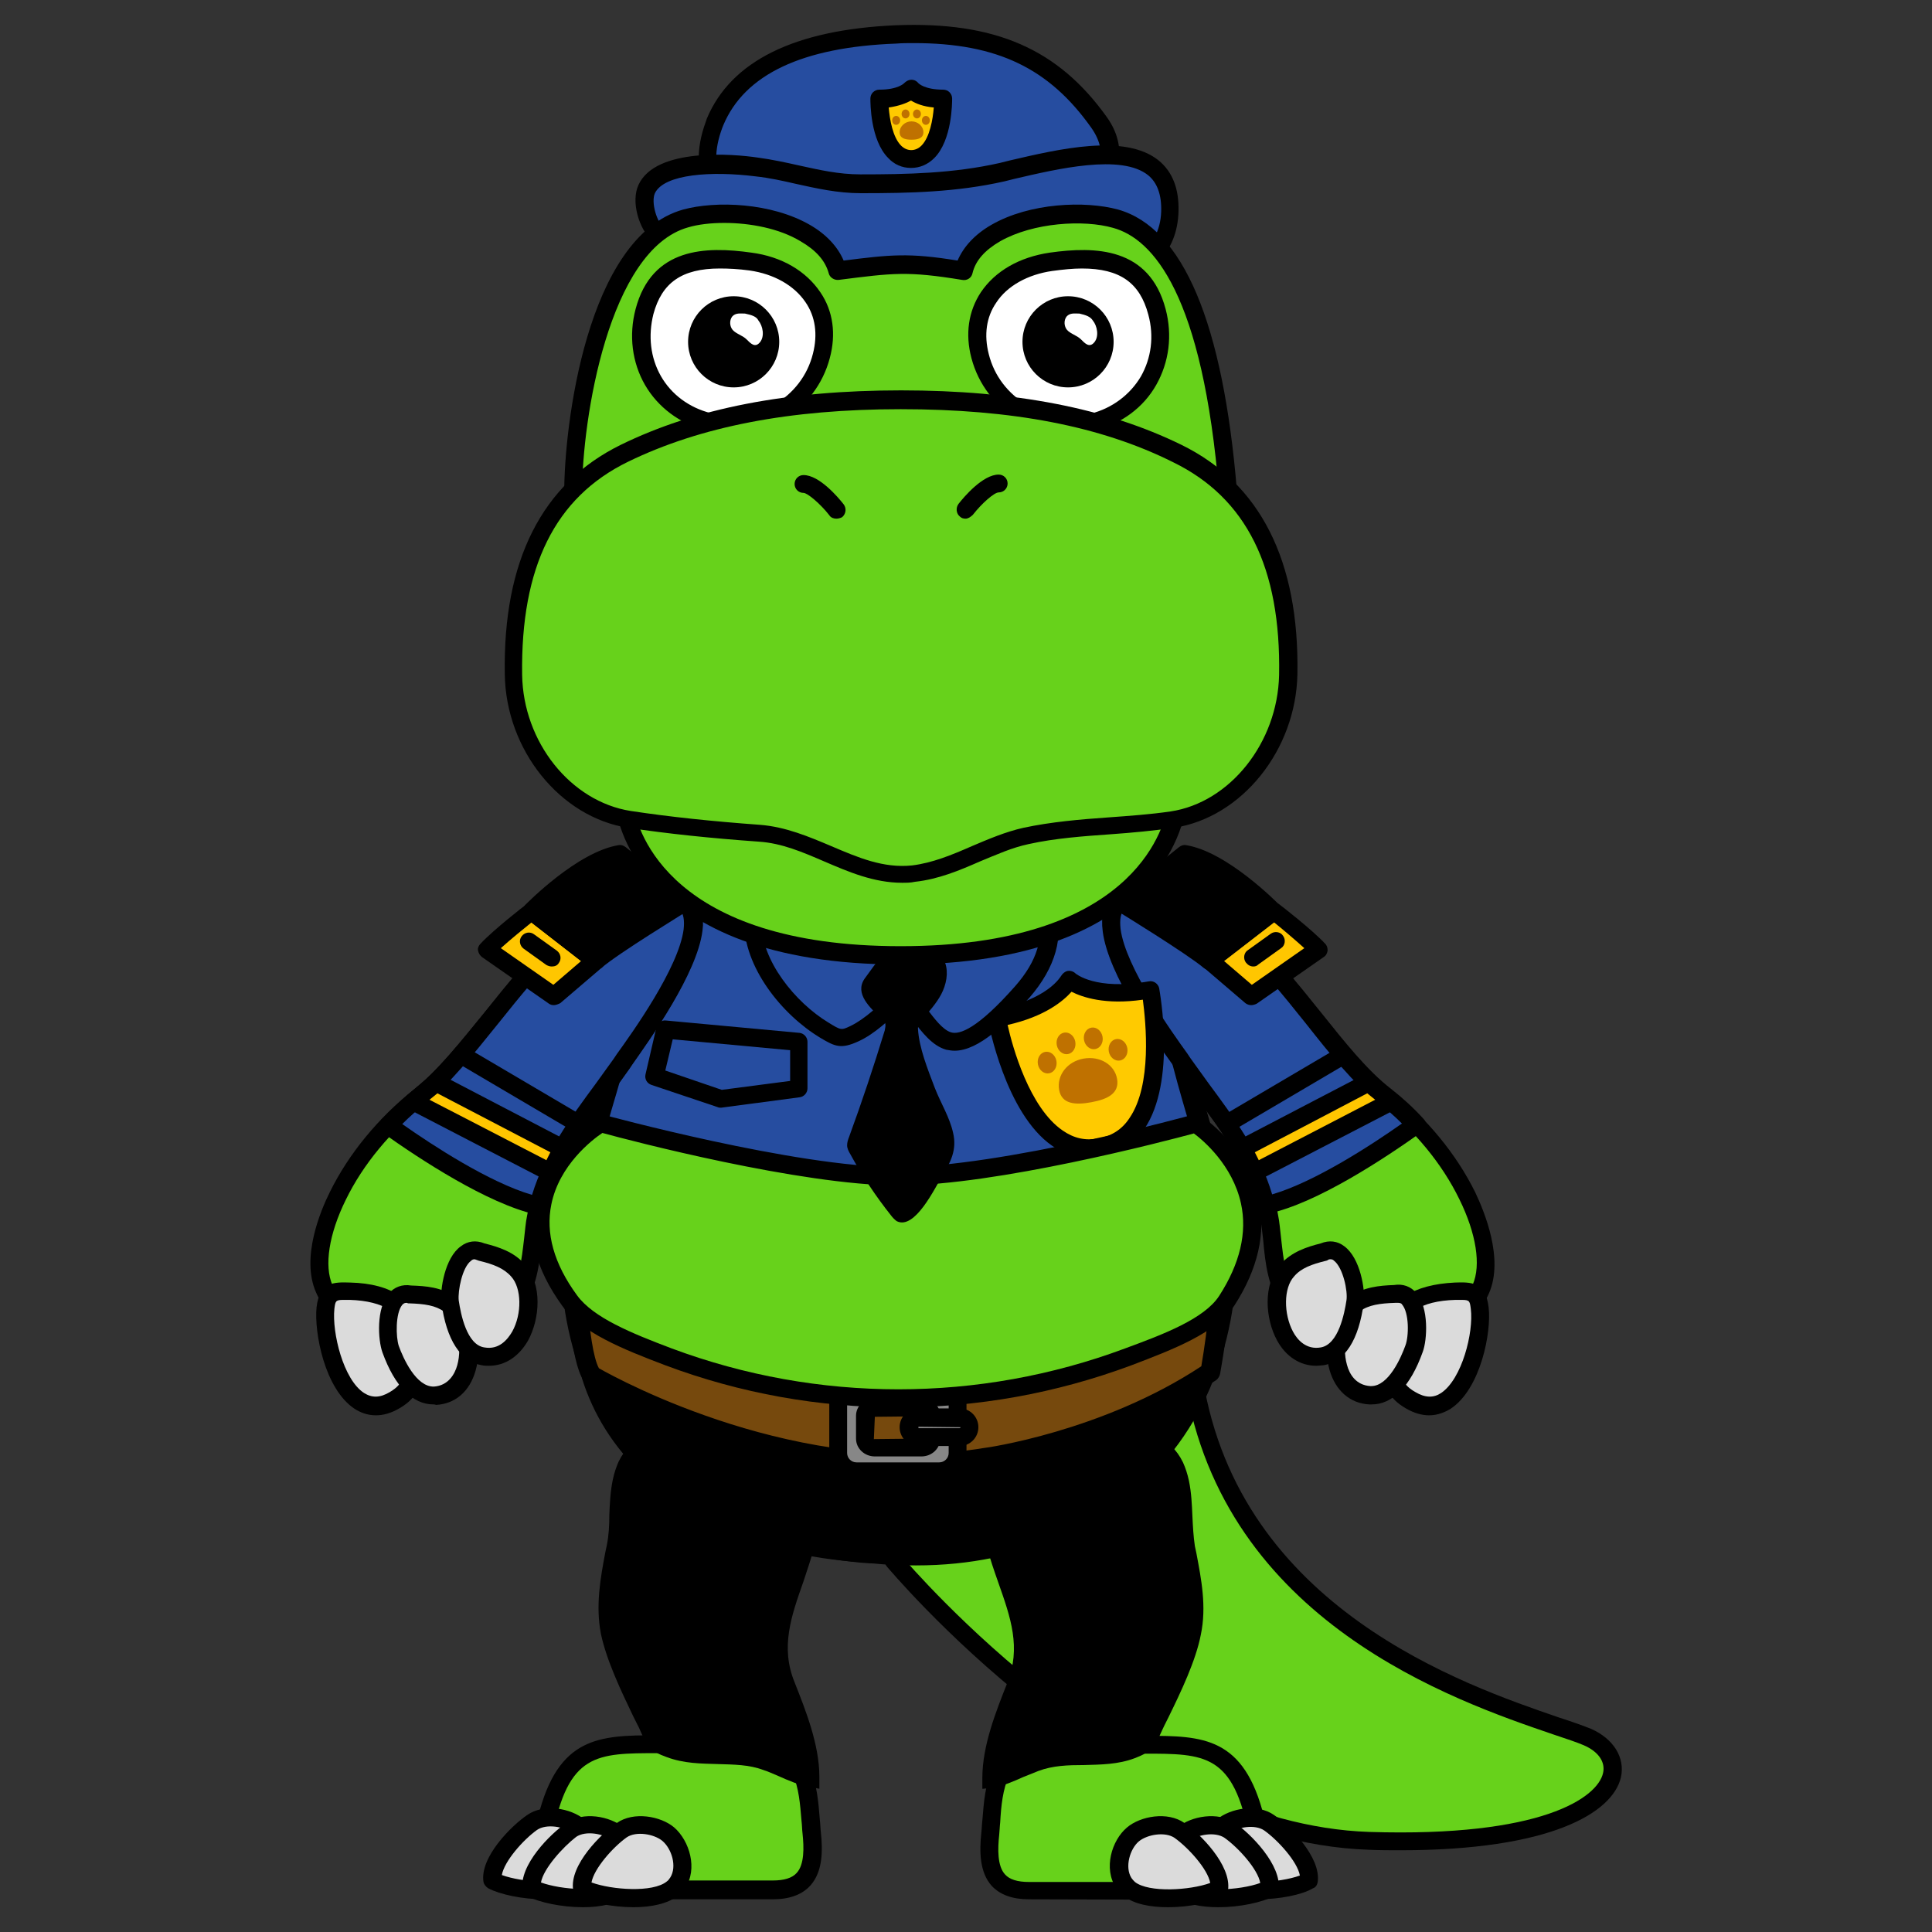 <?xml version="1.0" encoding="utf-8"?>
<!-- Generator: Adobe Illustrator 26.5.0, SVG Export Plug-In . SVG Version: 6.00 Build 0)  -->
<svg version="1.1" id="레이어_1" xmlns="http://www.w3.org/2000/svg" xmlns:xlink="http://www.w3.org/1999/xlink" x="0px"
	 y="0px" viewBox="0 0 390 390" style="enable-background:new 0 0 390 390;" xml:space="preserve">
<rect x="0" y="0" width="390" height="390" fill="#333333" stroke="none"/>
<g>
	<path style="fill:#67D21B;" d="M180.4,315c0,0,45.4,54.9,96,56.6s55.4-16.1,44.1-21c-11.3-4.9-70.7-17.8-79.5-72.1
		C232.2,224.2,155.3,268.2,180.4,315z"/>
	<path d="M282.7,373.5c-2,0-4.2,0-6.4-0.1c-26.6-0.9-51.7-16.4-68-29.3c-17.6-13.9-29.2-27.8-29.3-27.9c-0.1-0.1-0.1-0.2-0.2-0.3
		c-8.3-15.5-6.7-32.4,4.3-46.4c10.5-13.4,26.9-20.4,39.9-17c10.5,2.7,17.5,11.9,19.8,25.8c7.5,46.4,52.7,61.8,71.9,68.4
		c2.8,0.9,5,1.7,6.5,2.3c4.5,2,6.9,5.8,6,9.8C325.5,366,312.9,373.5,282.7,373.5z M181.9,314c2.6,3,46.6,54.2,94.5,55.8
		c34.8,1.1,46.1-6.9,47.2-11.9c0.5-2.2-0.9-4.3-3.9-5.6c-1.4-0.6-3.5-1.3-6.2-2.2c-19.9-6.8-66.5-22.7-74.3-71.2
		c-2-12.6-7.9-20.5-17.1-22.8c-11.4-2.9-26.6,3.7-36.1,15.7C176,284.5,174.5,299.9,181.9,314z"/>
</g>
<g>
	<path style="fill:#264DA0;" d="M184.7,154.9c-14.2,0-27.4,1.9-27.6,1.9c-0.1,0.1-24.4,8-27.9,32.4c-2.3,16.1-4.9,25-7.7,34.4
		c-1.6,5.6-3.4,11.3-5.1,19c-3,13.1-0.8,34.1,11.3,49.3c11.5,14.5,29.5,21.8,53.6,21.8s42.1-7.3,53.6-21.8
		c12.1-15.2,14.3-36.2,11.3-49.3l0,0c-1.8-7.7-3.3-12.9-4.8-17.9c-2.5-8.5-4.8-16.6-8.1-35.4c-4.2-24.4-27.8-32.4-28-32.4
		C199.2,155.3,191.8,154.9,184.7,154.9z"/>
	<path d="M181.3,315.6c-24.7,0-43.3-7.6-55.2-22.5c-12.5-15.7-14.8-37.5-11.6-51c1.8-7.7,3.5-13.5,5.2-19.1
		c2.8-9.3,5.4-18.2,7.7-34.1c3.5-24.5,26.5-33.1,29.2-34l0.4-0.1c0.1,0,13.4-1.9,27.9-1.9c8.4,0,15.5,0.6,21.1,1.9l0.2,0
		c0.2,0.1,25,8.3,29.3,34c3.2,18.7,5.5,26.7,8,35.2c1.5,5.1,3,10.3,4.8,18c3.2,13.5,0.9,35.2-11.6,51
		C224.6,308,206,315.6,181.3,315.6z M157.6,158.7c-3,1-23.3,9-26.4,30.8c-2.3,16.3-5,25.2-7.8,34.7c-1.6,5.6-3.3,11.3-5.1,18.9
		c-2.9,12.6-0.8,32.9,10.9,47.7c11.1,14,28.6,21.1,52.1,21.1c23.5,0,41-7.1,52.1-21.1c11.7-14.7,13.8-35,10.9-47.7
		c-1.8-7.6-3.3-12.8-4.7-17.8c-2.5-8.6-4.9-16.7-8.1-35.7c-3.8-22.4-25.2-30.4-26.6-30.9c-5.3-1.2-12-1.8-20.1-1.8
		C171.5,156.8,159.2,158.4,157.6,158.7z"/>
</g>
<g>
	<g>
		<path style="fill:#67D21B;" d="M238.4,327.8c0.6-1.3,0.8-2.7,0.6-4c-1.2-9.2-6.1-45.4-9.3-43.8c-3.6,1.9-31.8,26.6-31.8,26.6
			l15,26.6c0.6,1.1,0.6,2.3,0,3.4c-1.7,3.1-2.8,7.1-4.6,9.9c-2.2,3.6-4.7,7.1-6.3,11c-1.8,4.2-1.7,8.2-2.2,12.6
			c-0.6,6.3,0.1,11.5,7.8,11.5c12,0,35.8,0,35.8,0s12.4-0.9,10.5-11.2c-3.5-18.2-10.7-18.2-23.1-18.2L238.4,327.8z"/>
		<path d="M207.7,383.4c-3.3,0-5.8-0.9-7.5-2.7c-2.5-2.8-2.5-7-2.1-10.8c0.1-0.8,0.1-1.6,0.2-2.4c0.3-3.6,0.5-7.1,2.1-10.7
			c1.4-3.3,3.3-6.4,5.2-9.3l1.3-2c0.9-1.4,1.6-3.2,2.4-5c0.7-1.6,1.4-3.3,2.2-4.8c0.3-0.5,0.3-1.1,0-1.6l-15-26.6
			c-0.4-0.7-0.3-1.7,0.4-2.3c2.9-2.5,28.4-24.9,32.1-26.8c0.7-0.3,1.5-0.4,2.1,0c1.2,0.6,4.2,2.2,9.8,45.1c0.2,1.7,0,3.4-0.7,4.9
			l-6.7,22c11,0.1,18.9,1.3,22.4,19.7c0.6,3.3,0,6.1-1.7,8.4c-3.4,4.4-10.1,5-10.4,5L207.7,383.4z M200.2,306.9l14.3,25.4
			c0.9,1.6,0.9,3.6,0.1,5.2c-0.7,1.3-1.4,2.9-2,4.4c-0.8,1.9-1.6,3.9-2.7,5.6l-1.3,2c-1.8,2.8-3.6,5.7-4.9,8.8
			c-1.3,3.1-1.6,6.1-1.8,9.6c-0.1,0.8-0.1,1.6-0.2,2.5c-0.3,2.8-0.4,6.3,1.2,8c0.9,1,2.5,1.5,4.8,1.5h35.8c-0.1,0,5.3-0.4,7.7-3.6
			c1.1-1.4,1.4-3.2,1-5.4C249,354,243.3,354,230.9,354c-0.6,0-1.1-0.3-1.5-0.7c-0.3-0.5-0.4-1.1-0.3-1.6l7.5-24.5
			c0-0.1,0.1-0.1,0.1-0.2c0.4-1,0.6-2,0.5-3c-2.8-21.2-5.8-37.7-7.6-41.8C225.2,285.4,210.5,298,200.2,306.9z"/>
	</g>
	<g>
		<path style="fill:#67D21B;" d="M125.3,327.8c-0.6-1.3-0.8-2.7-0.6-4c1.2-9.2,6.1-45.4,9.3-43.8c3.6,1.9,31.8,26.6,31.8,26.6
			l-15,26.6c-0.6,1.1-0.6,2.3,0,3.4c1.7,3.1,2.8,7.1,4.6,9.9c2.2,3.6,4.7,7.1,6.3,11c1.8,4.2,1.7,8.2,2.2,12.6
			c0.6,6.3-0.1,11.5-7.8,11.5c-12,0-35.8,0-35.8,0s-12.4-0.9-10.5-11.2c3.5-18.2,10.7-18.2,23.1-18.2L125.3,327.8z"/>
		<path d="M156,383.4h-35.8c-0.4,0-7.1-0.6-10.6-5c-1.7-2.3-2.3-5.1-1.7-8.4c3.5-18.3,11.4-19.6,22.4-19.7l-6.7-22
			c-0.7-1.6-0.9-3.2-0.7-4.9c5.6-42.9,8.6-44.5,9.8-45.1c0.7-0.4,1.5-0.4,2.1,0c3.7,1.9,29.2,24.3,32.1,26.8
			c0.6,0.6,0.8,1.5,0.4,2.3l-15,26.6c-0.3,0.5-0.3,1.1,0,1.6c0.8,1.5,1.5,3.1,2.2,4.8c0.8,1.9,1.5,3.6,2.4,5l1.3,2
			c1.9,2.9,3.8,6,5.2,9.3c1.6,3.7,1.8,7.1,2.1,10.7c0.1,0.8,0.1,1.6,0.2,2.4c0.4,3.8,0.4,8-2.1,10.8
			C161.9,382.5,159.3,383.4,156,383.4z M134.1,282.2c-1.8,4-4.9,20.5-7.6,41.7c-0.1,1,0,2.1,0.5,3c0,0.1,0.1,0.1,0.1,0.2l7.5,24.5
			c0.2,0.6,0.1,1.2-0.3,1.6c-0.3,0.5-0.9,0.7-1.5,0.7c-12.4,0-18.1,0-21.3,16.7c-0.4,2.2-0.1,4,1,5.4c2.4,3.2,7.8,3.6,7.8,3.6
			l35.7,0c2.3,0,3.9-0.5,4.8-1.5c1.6-1.7,1.5-5.2,1.2-8c-0.1-0.8-0.1-1.7-0.2-2.5c-0.3-3.5-0.5-6.5-1.8-9.6c-1.3-3-3.1-5.9-4.9-8.8
			l-1.3-2c-1-1.7-1.9-3.7-2.7-5.6c-0.6-1.5-1.3-3.1-2-4.4c-0.9-1.6-0.9-3.5,0.1-5.2l14.3-25.4C153.2,298,138.5,285.4,134.1,282.2z"
			/>
	</g>
	<g>
		<path d="M126.7,295.8c-0.5,0.9-0.8,2-1.1,3.3c-0.9,4.3-0.4,8.7-1.2,13.1c-1.1,5.7-2.3,11.3-1.2,17.2c1.1,5.7,4.8,12.9,7.2,17.9
			c1.8,3.7,1.5,4.3,4.9,5.6c6.3,2.3,13.1,0.2,19.5,2.5c2.9,1.1,6,2.8,8.9,3.4c0-6.2-2.6-12.8-4.8-18.4c-4.1-10.3,1.4-18.9,4.1-28.9
			c1.9-7.1,2.5-10.5-5.2-13.1C149.4,295.6,132.1,284.8,126.7,295.8z"/>
		<path d="M165.5,361.1l-2.2-0.4c-2.1-0.4-4.2-1.3-6.2-2.2c-1-0.4-2-0.9-3-1.2c-2.9-1.1-6-1.1-9.2-1.2c-3.4-0.1-6.8-0.1-10.3-1.4
			c-3.4-1.2-4-2.3-5.2-5c-0.2-0.4-0.4-1-0.7-1.5l-0.9-1.8c-2.4-5-5.4-11.3-6.5-16.6c-1.1-5.7-0.1-11.2,0.9-16.5l0.3-1.4
			c0.4-2,0.5-4,0.5-6.1c0.1-2.3,0.2-4.7,0.7-7.1c0.3-1.4,0.7-2.6,1.2-3.7c5.1-10.4,18.6-4.6,27.6-0.7c2.1,0.9,4.1,1.8,5.6,2.3
			c9.6,3.3,8.1,8.9,6.4,15.3c-0.7,2.5-1.5,4.9-2.3,7.3c-2.5,7.1-4.7,13.3-1.8,20.4c2.2,5.6,5,12.5,5,19.1V361.1z M135,292.8
			c-3,0-5.3,1.1-6.7,3.9l0,0c-0.4,0.8-0.7,1.8-0.9,2.8c-0.4,2.1-0.5,4.2-0.6,6.5c-0.1,2.1-0.2,4.4-0.6,6.6l-0.3,1.4
			c-1,5.2-1.9,10.1-0.9,15.1c0.9,4.8,3.8,10.8,6.2,15.7l0.9,1.8c0.3,0.6,0.5,1.2,0.7,1.6c1,2.2,1,2.3,3.1,3c2.9,1,5.9,1.1,9.1,1.1
			c3.4,0.1,6.9,0.1,10.4,1.4c1,0.4,2.1,0.8,3.2,1.3c1,0.5,2.1,0.9,3.1,1.3c-0.6-5.2-2.8-10.7-4.6-15.3c-3.4-8.4-0.8-15.8,1.8-23
			c0.8-2.3,1.6-4.6,2.3-7c1.9-7,2.1-8.9-4-10.9c-1.7-0.6-3.7-1.5-5.9-2.4C145,295,139.3,292.8,135,292.8z"/>
	</g>
	<g>
		<path d="M237.1,295.8c0.5,0.9,0.8,2,1.1,3.3c0.9,4.3,0.4,8.7,1.2,13.1c1.1,5.7,2.3,11.3,1.2,17.2c-1.1,5.7-4.8,12.9-7.2,17.9
			c-1.8,3.7-1.5,4.3-4.9,5.6c-6.3,2.3-13.1,0.2-19.5,2.5c-2.9,1.1-6,2.8-8.9,3.4c0-6.2,2.6-12.8,4.8-18.4
			c4.1-10.3-1.4-18.9-4.1-28.9c-1.9-7.1-2.5-10.5,5.2-13.1C214.4,295.6,231.8,284.8,237.1,295.8z"/>
		<path d="M198.3,361.1v-2.2c0-6.6,2.8-13.5,5-19.1c2.9-7.2,0.7-13.3-1.8-20.4c-0.8-2.3-1.7-4.8-2.3-7.3c-1.7-6.5-3.2-12.1,6.4-15.3
			c1.6-0.5,3.5-1.4,5.6-2.3c9-3.9,22.5-9.8,27.6,0.7c0.5,1.1,0.9,2.3,1.2,3.7c0.5,2.4,0.6,4.8,0.7,7.1c0.1,2.1,0.2,4.1,0.5,6.1
			l0.3,1.4c1,5.3,2.1,10.8,0.9,16.5c-1,5.2-4,11.5-6.5,16.6l-0.9,1.8c-0.3,0.6-0.5,1.1-0.7,1.5c-1.2,2.7-1.8,3.7-5.2,5
			c-3.4,1.3-6.9,1.3-10.3,1.4c-3.2,0-6.3,0.1-9.2,1.2c-1,0.4-2,0.8-3,1.2c-2,0.9-4.1,1.8-6.2,2.2L198.3,361.1z M228.8,292.8
			c-4.3,0-10,2.2-16.2,4.9c-2.2,0.9-4.2,1.8-5.9,2.4c-6.1,2.1-5.9,4-4,10.9c0.6,2.4,1.5,4.7,2.3,7c2.5,7.2,5.1,14.6,1.8,23
			c-1.8,4.5-4,10.1-4.6,15.3c1-0.4,2.1-0.8,3.1-1.3c1.1-0.5,2.1-0.9,3.2-1.3c3.5-1.3,7-1.3,10.4-1.4c3.2,0,6.2-0.1,9.1-1.1
			c2.1-0.8,2.2-0.9,3.1-3c0.2-0.5,0.4-1,0.7-1.6l0.9-1.8c2.3-4.9,5.2-10.9,6.2-15.7c1-5,0.1-9.9-0.9-15.1l-0.3-1.4
			c-0.4-2.2-0.5-4.4-0.6-6.6c-0.1-2.3-0.2-4.4-0.6-6.5c-0.2-1.1-0.5-2-0.9-2.8l0,0C234.1,293.9,231.8,292.8,228.8,292.8z"/>
	</g>
	<g>
		<path style="fill:#DBDBDB;" d="M245,378.6c-2-2.9-0.7-7.6,1.9-9.8c2.3-2,6.8-2.6,9.4-0.8c3.2,2.2,8.6,8,8,11.8
			c-4,2.1-14.4,3.1-18.2,0.1C245.6,379.4,245.3,379,245,378.6z"/>
		<path d="M253.9,383.4c-3.5,0-6.9-0.6-9-2.3c-0.6-0.5-1.1-1-1.5-1.6l0,0c-2.6-3.9-0.9-9.6,2.2-12.2c2.8-2.3,8.2-3.3,11.6-0.9
			c3.1,2.1,9.5,8.5,8.8,13.5c-0.1,0.6-0.4,1.1-1,1.3C262.8,382.5,258.3,383.4,253.9,383.4z M246.5,377.6c0.2,0.3,0.4,0.5,0.7,0.8
			c2.8,2.2,11.1,1.7,15.2,0.2c-0.5-2.8-4.4-7.1-7.2-9.1c-1.9-1.3-5.5-0.7-7.2,0.7C246.2,371.7,245,375.4,246.5,377.6z"/>
	</g>
	<g>
		<path style="fill:#DBDBDB;" d="M237,380.1c-2-2.9-0.7-7.6,1.9-9.8c2.3-2,6.8-2.6,9.4-0.8c3.2,2.2,8.6,8,8,11.8
			c-4,2.1-14.4,3.1-18.2,0.1C237.7,380.9,237.3,380.5,237,380.1z"/>
		<path d="M246,385c-3.5,0-6.9-0.6-9-2.3c-0.6-0.5-1.1-1-1.5-1.6c0,0,0,0,0,0c-2.6-3.9-0.9-9.6,2.2-12.2c2.7-2.3,8.2-3.3,11.6-0.9
			c3.1,2.1,9.5,8.5,8.8,13.5c-0.1,0.6-0.4,1.1-1,1.3C254.8,384,250.3,385,246,385z M238.5,379.1c0.2,0.3,0.4,0.5,0.7,0.8
			c2.8,2.2,11.1,1.7,15.2,0.2c-0.5-2.8-4.4-7.1-7.2-9.1c-1.9-1.3-5.5-0.7-7.2,0.7C238.2,373.2,237.1,376.9,238.5,379.1z"/>
	</g>
	<g>
		<path style="fill:#DBDBDB;" d="M226.9,380.1c-2-2.9-0.7-7.6,1.9-9.8c2.3-2,6.8-2.6,9.4-0.8c3.2,2.2,8.6,8,8,11.8
			c-4,2.1-14.4,3.1-18.2,0.1C227.5,380.9,227.2,380.5,226.9,380.1z"/>
		<path d="M235.8,385c-3.5,0-6.9-0.6-9-2.3c-0.6-0.5-1.1-1-1.5-1.6c0,0,0,0,0,0c-2.6-3.9-0.9-9.6,2.2-12.2c2.7-2.3,8.2-3.3,11.6-0.9
			c3.1,2.1,9.5,8.5,8.8,13.5c-0.1,0.6-0.4,1.1-1,1.3C244.7,384,240.2,385,235.8,385z M228.4,379.1c0.2,0.3,0.4,0.5,0.7,0.8
			c2.8,2.2,11.1,1.7,15.2,0.2c-0.5-2.8-4.4-7.1-7.2-9.1c-1.9-1.3-5.5-0.7-7.2,0.7C228.1,373.2,227,376.9,228.4,379.1z"/>
	</g>
	<g>
		<path style="fill:#DBDBDB;" d="M118.7,378.6c2-2.9,0.7-7.6-1.9-9.8c-2.3-2-6.8-2.6-9.4-0.8c-3.2,2.2-8.6,8-8,11.8
			c4,2.1,14.4,3.1,18.2,0.1C118.1,379.4,118.4,379,118.7,378.6z"/>
		<path d="M109.8,383.4c-4.4,0-8.9-1-11.2-2.2c-0.5-0.3-0.9-0.8-1-1.3c-0.8-5,5.7-11.4,8.8-13.5c3.4-2.4,8.8-1.4,11.6,0.9
			c3.1,2.7,4.8,8.4,2.2,12.2l0,0c-0.4,0.6-0.9,1.1-1.5,1.6C116.7,382.8,113.3,383.4,109.8,383.4z M101.3,378.5
			c4.1,1.5,12.4,2.1,15.2-0.2c0.3-0.2,0.5-0.5,0.7-0.8c1.4-2.2,0.3-5.8-1.6-7.4c-1.7-1.4-5.3-2-7.2-0.7
			C105.6,371.4,101.8,375.7,101.3,378.5z M118.7,378.6L118.7,378.6L118.7,378.6z"/>
	</g>
	<g>
		<path style="fill:#DBDBDB;" d="M126.7,380.1c2-2.9,0.7-7.6-1.9-9.8c-2.3-2-6.8-2.6-9.4-0.8c-3.2,2.2-8.6,8-8,11.8
			c4,2.1,14.4,3.1,18.2,0.1C126,380.9,126.4,380.5,126.7,380.1z"/>
		<path d="M117.7,385c-4.4,0-8.9-1-11.2-2.2c-0.5-0.3-0.9-0.8-1-1.3c-0.8-5,5.7-11.4,8.8-13.5c3.4-2.4,8.8-1.4,11.6,0.9
			c3.1,2.7,4.8,8.4,2.2,12.2c-0.4,0.6-0.9,1.1-1.5,1.6C124.6,384.3,121.2,385,117.7,385z M109.2,380c4.1,1.5,12.4,2.1,15.2-0.2
			c0.3-0.2,0.5-0.5,0.7-0.8c0,0,0,0,0,0c1.4-2.2,0.3-5.8-1.6-7.5c-1.7-1.4-5.3-2-7.2-0.7C113.6,372.9,109.7,377.2,109.2,380z"/>
	</g>
	<g>
		<path style="fill:#DBDBDB;" d="M136.8,380.1c2-2.9,0.7-7.6-1.9-9.8c-2.3-2-6.8-2.6-9.4-0.8c-3.2,2.2-8.6,8-8,11.8
			c4,2.1,14.4,3.1,18.2,0.1C136.2,380.9,136.5,380.5,136.8,380.1z"/>
		<path d="M127.9,385c-4.4,0-8.9-1-11.2-2.2c-0.5-0.3-0.9-0.8-1-1.3c-0.8-5,5.7-11.4,8.8-13.5c3.4-2.4,8.9-1.4,11.6,0.9
			c3.1,2.7,4.8,8.4,2.2,12.2c0,0,0,0,0,0c-0.4,0.6-0.9,1.1-1.5,1.6C134.8,384.3,131.4,385,127.9,385z M119.4,380
			c4.1,1.5,12.4,2.1,15.2-0.2c0.3-0.2,0.5-0.5,0.7-0.8c1.4-2.2,0.3-5.8-1.6-7.4c-1.7-1.4-5.3-2-7.2-0.7
			C123.7,372.9,119.9,377.2,119.4,380z M136.8,380.1L136.8,380.1L136.8,380.1z"/>
	</g>
</g>
<g>
	<path d="M119.4,277.7c0,0,61.6,39.2,123.4,0.5c0,0-14.7,40.4-66.4,35.5C176.4,313.6,130.1,312,119.4,277.7z"/>
	<path d="M184.9,316c-2.8,0-5.7-0.1-8.7-0.4c-1,0-12.3-0.6-25-5.2c-17.5-6.4-29.1-17.5-33.7-32.1c-0.2-0.8,0-1.6,0.7-2.1
		c0.6-0.5,1.5-0.5,2.2-0.1c0.2,0.1,15.5,9.7,38,14.5c20.7,4.4,52,5.6,83.3-14c0.7-0.4,1.6-0.4,2.3,0.1c0.6,0.5,0.9,1.4,0.6,2.2
		c-0.2,0.4-4,10.7-14.3,20.4C221.8,307.2,207.3,316,184.9,316z M123.2,282c12.9,27.9,52.8,29.6,53.3,29.7c0,0,0.1,0,0.1,0
		c20.9,2,38-3.2,51.1-15.3c5-4.7,8.4-9.6,10.5-13.2c-30.6,16.9-60.5,15.5-80.6,11.2C141.7,290.9,129.5,285.4,123.2,282z"/>
</g>
<g>
	<g>
		<g>
			<path style="fill:#67D21B;" d="M139.9,187.8c0.6-4.6-1.3-7.7-8.1-7.2c-20.2,1.4-32.7,29.3-47.1,40.8
				c-6.8,5.5-12.7,12.3-16.6,20.2c-4,8-7.3,21,4.1,24.4c8,2.4,25.7,4.4,31.5-2.8c3.7-4.7,3.4-12,4.3-17.3
				c2.2-12.1,10.5-21.3,17.4-31C128.2,211,138.8,196.7,139.9,187.8z"/>
			<path d="M88.1,269.9c-6.2,0-12.5-1.1-16.3-2.3c-3.9-1.2-6.6-3.4-8-6.7c-3.1-7,0.9-16.5,2.8-20.3c3.8-7.7,9.7-14.9,17.1-20.8
				c4.8-3.8,9.3-9.5,14.2-15.5c9.7-12.1,19.8-24.7,33.9-25.6c3.8-0.3,6.6,0.5,8.3,2.3c1.5,1.6,2.1,4,1.7,6.9
				c-1.1,8.7-10.6,21.9-14.1,26.9l-0.6,0.9c-1.2,1.7-2.5,3.5-3.8,5.2c-5.7,7.6-11.5,15.5-13.3,25.1c-0.2,1.3-0.4,2.8-0.6,4.3
				c-0.5,4.7-1,9.9-4.1,13.8C101.8,268.5,94.9,269.9,88.1,269.9z M133.1,182.3c-0.4,0-0.8,0-1.2,0c-12.5,0.9-22.1,12.8-31.3,24.3
				c-5,6.2-9.7,12.1-14.7,16.1c-7,5.6-12.6,12.3-16.1,19.5c-3.4,6.9-4.4,13.3-2.7,17.2c1,2.3,2.9,3.8,5.7,4.7
				c7.8,2.4,24.5,4.1,29.6-2.2c2.4-3,2.9-7.6,3.4-11.9c0.2-1.6,0.3-3.2,0.6-4.6c1.9-10.4,8-18.6,13.9-26.6c1.3-1.7,2.5-3.4,3.8-5.2
				l0.6-0.9c3.1-4.3,12.5-17.4,13.5-25.2l0,0c0.2-1.8,0-3.2-0.8-4C136.6,182.7,135.1,182.3,133.1,182.3z"/>
		</g>
		<g>
			<path style="fill:#DBDBDB;" d="M79.7,263c-2.4-1.7-5.8-2.3-9-2.3c-3.2-0.1-4.5-0.1-4.9,3.4c-0.7,6.8,4,24.4,14,18.6
				c5.8-3.3,3.3-8.1,3.2-13.5C82.9,266.3,81.6,264.3,79.7,263z"/>
			<path d="M75.9,285.7c-1.8,0-3.2-0.6-4.3-1.3c-6.1-4-8.2-15.5-7.7-20.5c0.6-5.2,3.6-5.1,6.8-5c4.2,0.1,7.6,1,10,2.7
				c2.6,1.8,4,4.5,4,7.7c0,1.2,0.2,2.4,0.3,3.5c0.5,3.9,1,8.4-4.4,11.5C78.9,285.3,77.3,285.7,75.9,285.7z M69.3,262.4
				c-1.6,0-1.6,0.3-1.8,1.8c-0.5,4.8,1.8,14.3,6,17c1.6,1,3.2,1,5.2-0.2c3.2-1.9,3.1-3.9,2.6-7.9c-0.2-1.3-0.3-2.5-0.3-3.9
				c0-2.1-0.8-3.6-2.4-4.8c0,0,0,0,0,0c-1.8-1.2-4.6-1.9-8-2C70.1,262.4,69.7,262.4,69.3,262.4z"/>
		</g>
		<g>
			<path style="fill:#DBDBDB;" d="M82.8,261.2c-5.1-1-5,8.3-3.9,11.1c1.4,3.7,4.3,9.6,9,9.3c8.5-0.5,8.6-14.4,3.1-18.4
				C88.6,261.6,85.7,261.3,82.8,261.2z"/>
			<path d="M87.5,283.5c-4.2,0-7.8-3.6-10.3-10.5c-0.9-2.5-1.3-8.9,1.3-11.9c1.1-1.3,2.7-1.9,4.5-1.6c2.9,0.1,6.2,0.3,9,2.4
				c4.3,3.1,5.4,9.9,4,14.8c-1.2,4.2-4.1,6.7-8,6.9C87.8,283.5,87.6,283.5,87.5,283.5z M82,263c-0.4,0-0.6,0.2-0.8,0.4
				c-1.4,1.7-1.3,6.5-0.7,8.3c0.9,2.5,3.5,8.3,7.1,8.2c2.9-0.2,4.2-2.5,4.7-4.3c1.1-3.9-0.1-9-2.6-10.8c-1.8-1.3-4-1.6-7.1-1.7
				c-0.1,0-0.2,0-0.3,0C82.3,263,82.2,263,82,263z"/>
		</g>
		<g>
			<path style="fill:#DBDBDB;" d="M97.1,252.7c-4.7-2.1-6.7,7-6.3,10c0.5,3.9,2,10.3,6.7,11.1c8.4,1.3,11.6-12.1,7.1-17.3
				C102.7,254.3,100,253.4,97.1,252.7z"/>
			<path d="M98.7,275.7c-0.5,0-1,0-1.4-0.1c-4.3-0.7-7.2-5.1-8.2-12.7c-0.3-2.6,0.7-9,3.9-11.3c1.4-1.1,3.1-1.3,4.8-0.6
				c2.8,0.7,6,1.7,8.2,4.3c3.5,4,3,10.9,0.6,15.3C104.7,273.9,101.9,275.7,98.7,275.7z M95.8,254.2c-0.3,0-0.5,0.1-0.7,0.3
				c-1.8,1.3-2.7,6.1-2.5,8c0.4,2.7,1.6,9,5.2,9.5c2.9,0.5,4.6-1.5,5.6-3.2c2-3.6,1.9-8.8-0.2-11.1c-1.5-1.7-3.6-2.5-6.5-3.2
				c-0.1,0-0.2-0.1-0.3-0.1C96.1,254.3,95.9,254.2,95.8,254.2z"/>
		</g>
	</g>
	<g>
		<g>
			<path style="fill:#264DA0;" d="M131.8,180.5c-20.2,1.4-32.7,29.3-47.1,40.8c-2.2,1.8-4.4,3.7-6.4,5.8
				c6.7,4.8,20.6,14.1,30.3,16.2c2.8-11,10.4-19.6,16.8-28.6c2.7-3.8,13.3-18.1,14.4-27C140.5,183.2,138.6,180.1,131.8,180.5z"/>
			<path d="M108.7,245.2c-0.1,0-0.3,0-0.4,0c-9.9-2.2-23.7-11.3-31-16.5c-0.4-0.3-0.7-0.8-0.8-1.3c0-0.5,0.1-1,0.5-1.4
				c2.1-2.2,4.3-4.2,6.5-6c4.8-3.8,9.3-9.5,14.2-15.5c9.7-12.1,19.8-24.7,33.9-25.6l0,0c3.8-0.3,6.6,0.5,8.3,2.3
				c1.5,1.6,2.1,4,1.7,6.9c-1.1,8.7-10.6,21.9-14.1,26.9l-0.6,0.9c-1.2,1.7-2.4,3.4-3.7,5c-5.2,7.1-10.7,14.4-12.8,23
				C110.3,244.6,109.5,245.2,108.7,245.2z M81.2,226.9c6.1,4.3,17.6,11.8,26.2,14.3c2.6-8.5,7.8-15.6,12.9-22.5
				c1.2-1.7,2.4-3.3,3.6-5l0.6-0.9c3.1-4.3,12.5-17.4,13.5-25.2c0.2-1.8,0-3.2-0.8-4c-0.9-1-2.8-1.4-5.4-1.2l0,0
				c-12.5,0.9-22.1,12.8-31.3,24.3c-5,6.2-9.7,12.1-14.7,16.1C84.3,224,82.7,225.4,81.2,226.9z M131.8,180.5L131.8,180.5
				L131.8,180.5z"/>
		</g>
		<g>
			<line style="fill:#264DA0;" x1="93.1" y1="213" x2="116.7" y2="226.9"/>
			<path d="M116.7,228.7c-0.3,0-0.6-0.1-0.9-0.3l-23.6-13.9c-0.9-0.5-1.2-1.6-0.6-2.5c0.5-0.9,1.6-1.2,2.5-0.6l23.6,13.9
				c0.9,0.5,1.2,1.6,0.6,2.5C117.9,228.4,117.3,228.7,116.7,228.7z"/>
		</g>
		<g>
			<polygon style="fill:#FFC600;" points="88.1,218.5 113.6,231.8 111.1,236.7 83.5,222.4 			"/>
			<path d="M111.1,238.5c-0.3,0-0.6-0.1-0.8-0.2L82.7,224c-0.5-0.3-0.9-0.8-1-1.4c-0.1-0.6,0.2-1.2,0.6-1.6l4.6-3.9
				c0.6-0.5,1.4-0.6,2-0.2l25.5,13.3c0.9,0.5,1.2,1.6,0.8,2.4l-2.5,4.9c-0.2,0.4-0.6,0.8-1.1,0.9
				C111.4,238.5,111.3,238.5,111.1,238.5z M86.7,222l23.6,12.2l0.8-1.6l-22.8-11.9L86.7,222z"/>
		</g>
		<g>
			<path style="fill:#FFC600;" d="M107.2,183.9c0,0-6.5,5-9,7.7l13.5,9.4l8.3-7.1L107.2,183.9z"/>
			<path d="M111.8,202.9c-0.4,0-0.7-0.1-1-0.3l-13.5-9.4c-0.4-0.3-0.7-0.8-0.8-1.3c-0.1-0.5,0.1-1,0.5-1.4c2.6-2.8,8.9-7.7,9.2-7.9
				c0.7-0.5,1.6-0.5,2.2,0l12.9,10c0.4,0.3,0.7,0.8,0.7,1.4c0,0.5-0.2,1.1-0.6,1.4l-8.3,7.1C112.7,202.7,112.2,202.9,111.8,202.9z
				 M101.1,191.4l10.6,7.4l5.6-4.8l-10-7.8C105.8,187.4,103.1,189.6,101.1,191.4z"/>
		</g>
		<g>
			<line style="fill:#FFC600;" x1="106.8" y1="190" x2="111.4" y2="193.3"/>
			<path d="M111.4,195.1c-0.4,0-0.7-0.1-1.1-0.3l-4.6-3.3c-0.8-0.6-1-1.7-0.4-2.5c0.6-0.8,1.7-1,2.5-0.4l4.6,3.3
				c0.8,0.6,1,1.7,0.4,2.5C112.5,194.9,112,195.1,111.4,195.1z"/>
		</g>
		<g>
			<path d="M107.2,183.9c0,0,10.1-10.4,17.9-11.6l12.5,10.1c0,0-14,8.6-17.5,11.5L107.2,183.9z"/>
			<path d="M120.2,195.8c-0.4,0-0.8-0.1-1.1-0.4l-12.9-10c-0.4-0.3-0.7-0.8-0.7-1.3c0-0.5,0.2-1,0.5-1.4
				c0.4-0.4,10.6-10.8,18.9-12.1c0.5-0.1,1,0.1,1.4,0.4l12.5,10.1c0.5,0.4,0.7,0.9,0.7,1.5c0,0.6-0.4,1.1-0.9,1.4
				c-0.1,0.1-13.9,8.5-17.2,11.4C121,195.6,120.6,195.8,120.2,195.8z M110,183.8l10.1,7.8c3.5-2.6,10.7-7.2,14.3-9.4l-9.9-7.9
				C119.7,175.5,113.4,180.6,110,183.8z"/>
		</g>
	</g>
</g>
<g>
	<g>
		<g>
			<path style="fill:#67D21B;" d="M224.4,187.8c-0.6-4.6,1.3-7.7,8.1-7.2c20.2,1.4,32.7,29.3,47.1,40.8c6.8,5.5,12.7,12.3,16.6,20.2
				c4,8,7.3,21-4.1,24.4c-8,2.4-25.7,4.4-31.5-2.8c-3.7-4.7-3.4-12-4.3-17.3c-2.2-12.1-10.5-21.3-17.4-31
				C236.2,211,225.6,196.7,224.4,187.8z"/>
			<path d="M276.3,269.9c-6.9,0-13.7-1.4-17.2-5.7c-3.1-3.9-3.7-9.2-4.1-13.8c-0.2-1.5-0.3-3-0.6-4.3c-1.7-9.6-7.6-17.5-13.3-25.1
				c-1.3-1.7-2.6-3.5-3.8-5.2l-0.6-0.9c-3.6-5-13-18.1-14.1-26.9l0,0c-0.4-3,0.2-5.3,1.7-6.9c1.7-1.8,4.5-2.6,8.3-2.3
				c14.1,1,24.2,13.5,33.9,25.6c4.8,6,9.4,11.8,14.2,15.5c7.4,5.9,13.3,13.1,17.1,20.8c1.8,3.8,5.8,13.3,2.8,20.3
				c-1.4,3.3-4.1,5.5-8,6.7C288.8,268.8,282.5,269.9,276.3,269.9z M231.3,182.3c-2,0-3.5,0.4-4.3,1.2c-0.8,0.8-1,2.1-0.8,4l0,0
				c1,7.8,10.4,20.9,13.5,25.2l0.6,0.9c1.2,1.7,2.5,3.4,3.8,5.1c5.9,8,12.1,16.2,13.9,26.6c0.3,1.4,0.4,3,0.6,4.6
				c0.5,4.4,0.9,8.9,3.4,11.9c5.1,6.3,21.8,4.6,29.6,2.2c2.8-0.9,4.7-2.4,5.7-4.7c1.7-3.9,0.7-10.3-2.7-17.2
				c-3.5-7.2-9.1-14-16.1-19.5c-5.1-4-9.8-9.9-14.7-16.1c-9.2-11.5-18.8-23.4-31.3-24.3C232.1,182.3,231.7,182.3,231.3,182.3z"/>
		</g>
		<g>
			<path style="fill:#DBDBDB;" d="M284.7,263c2.4-1.7,5.8-2.3,9-2.3c3.2-0.1,4.5-0.1,4.9,3.4c0.8,6.8-4,24.4-14,18.6
				c-5.8-3.3-3.3-8.1-3.2-13.5C281.5,266.3,282.8,264.3,284.7,263z"/>
			<path d="M288.5,285.7c-1.4,0-3-0.4-4.7-1.4c-5.4-3.1-4.9-7.6-4.4-11.5c0.1-1.2,0.3-2.3,0.3-3.5c0-3.3,1.4-5.9,4-7.7l0,0
				c2.4-1.6,5.8-2.5,10-2.7c3.2-0.1,6.2-0.2,6.8,5c0.6,5-1.6,16.5-7.7,20.5C291.8,285,290.3,285.7,288.5,285.7z M295.1,262.4
				c-0.3,0-0.8,0-1.3,0c-3.5,0.1-6.3,0.8-8,2c0,0,0,0,0,0c-1.6,1.1-2.4,2.7-2.4,4.8c0,1.4-0.2,2.7-0.3,3.9c-0.5,4.1-0.6,6.1,2.6,7.9
				c2,1.2,3.7,1.2,5.2,0.2c4.2-2.8,6.6-12.2,6-17C296.7,262.7,296.7,262.4,295.1,262.4z M284.7,263L284.7,263L284.7,263z"/>
		</g>
		<g>
			<path style="fill:#DBDBDB;" d="M281.6,261.2c5.1-1,5,8.3,3.9,11.1c-1.4,3.7-4.3,9.6-9,9.3c-8.5-0.5-8.6-14.4-3.1-18.4
				C275.8,261.6,278.7,261.3,281.6,261.2z"/>
			<path d="M276.9,283.5c-0.2,0-0.3,0-0.5,0c-3.9-0.2-6.8-2.8-8-6.9c-1.4-4.8-0.3-11.7,4-14.8c2.8-2,6.1-2.3,9-2.4
				c1.8-0.3,3.4,0.3,4.5,1.6c2.6,3,2.2,9.5,1.3,11.9C284.7,279.9,281.1,283.5,276.9,283.5z M282.3,263c-0.1,0-0.2,0-0.4,0
				c-0.1,0-0.2,0-0.3,0c-3,0.1-5.3,0.4-7.1,1.7c-2.5,1.8-3.7,6.9-2.6,10.8c0.5,1.9,1.8,4.1,4.7,4.3c0.1,0,0.1,0,0.2,0
				c3.5,0,6-5.7,6.9-8.2c0.7-1.8,0.8-6.6-0.7-8.3C283,263.2,282.7,263,282.3,263z M281.6,261.2L281.6,261.2L281.6,261.2z"/>
		</g>
		<g>
			<path style="fill:#DBDBDB;" d="M267.3,252.7c4.7-2.1,6.7,7,6.3,10c-0.5,3.9-2,10.3-6.7,11.1c-8.4,1.3-11.6-12.1-7.1-17.3
				C261.7,254.3,264.4,253.4,267.3,252.7z"/>
			<path d="M265.7,275.7c-3.2,0-6.1-1.8-7.9-5.1c-2.4-4.4-2.9-11.3,0.6-15.3c2.3-2.6,5.4-3.6,8.2-4.3c1.7-0.7,3.4-0.5,4.8,0.6
				c3.2,2.4,4.2,8.7,3.9,11.3c-1,7.6-3.8,12-8.2,12.7C266.7,275.6,266.2,275.7,265.7,275.7z M268.6,254.2c-0.2,0-0.4,0-0.6,0.2
				c-0.1,0-0.2,0.1-0.3,0.1c-2.9,0.7-5.1,1.5-6.5,3.2c-2.1,2.3-2.1,7.5-0.2,11.1c0.9,1.7,2.7,3.7,5.6,3.2c3.6-0.6,4.8-6.9,5.2-9.5
				c0.3-1.9-0.7-6.6-2.5-8C269.1,254.3,268.9,254.2,268.6,254.2z M267.3,252.7L267.3,252.7L267.3,252.7z"/>
		</g>
	</g>
	<g>
		<g>
			<path style="fill:#264DA0;" d="M232.6,180.5c20.2,1.4,32.7,29.3,47.1,40.8c2.2,1.8,4.4,3.7,6.4,5.8c-6.7,4.8-20.6,14.1-30.3,16.2
				c-2.8-11-10.4-19.6-16.8-28.6c-2.7-3.8-13.3-18.1-14.4-27C223.9,183.2,225.8,180.1,232.6,180.5z"/>
			<path d="M255.7,245.2c-0.8,0-1.6-0.6-1.8-1.4c-2.2-8.6-7.6-15.9-12.8-23c-1.2-1.7-2.5-3.3-3.7-5l-0.6-0.9
				c-3.6-5-13-18.1-14.1-26.9c-0.4-3,0.2-5.3,1.7-7c1.7-1.8,4.5-2.6,8.3-2.3c14.1,1,24.2,13.5,33.9,25.6c4.8,6,9.4,11.8,14.2,15.5
				c2.3,1.8,4.5,3.8,6.5,6c0.4,0.4,0.6,0.9,0.5,1.4c0,0.5-0.3,1-0.8,1.3c-7.3,5.2-21.1,14.4-31,16.5
				C255.9,245.2,255.8,245.2,255.7,245.2z M231.3,182.3c-2,0-3.5,0.4-4.3,1.2c-0.8,0.8-1,2.1-0.8,4c1,7.8,10.4,20.9,13.5,25.2
				l0.6,0.9c1.2,1.7,2.4,3.3,3.6,5c5.1,6.9,10.4,14,12.9,22.5c8.6-2.5,20.1-10,26.2-14.3c-1.5-1.5-3.1-2.9-4.7-4.1
				c-5.1-4-9.8-9.9-14.7-16.1c-9.2-11.5-18.8-23.4-31.3-24.3l0,0C232.1,182.3,231.7,182.3,231.3,182.3z"/>
		</g>
		<g>
			<line style="fill:#264DA0;" x1="271.3" y1="213" x2="247.7" y2="226.9"/>
			<path d="M247.7,228.7c-0.6,0-1.2-0.3-1.6-0.9c-0.5-0.9-0.2-2,0.6-2.5l23.6-13.9c0.9-0.5,2-0.2,2.5,0.6c0.5,0.9,0.2,2-0.6,2.5
				l-23.6,13.9C248.3,228.6,248,228.7,247.7,228.7z"/>
		</g>
		<g>
			<polygon style="fill:#FFC600;" points="276.3,218.5 250.8,231.8 253.3,236.7 280.9,222.4 			"/>
			<path d="M253.3,238.5c-0.2,0-0.4,0-0.6-0.1c-0.5-0.1-0.8-0.5-1.1-0.9l-2.5-4.9c-0.5-0.9-0.1-2,0.8-2.4l25.5-13.3
				c0.7-0.3,1.5-0.3,2,0.2l4.6,3.9c0.5,0.4,0.7,1,0.6,1.6c-0.1,0.6-0.4,1.1-1,1.4l-27.6,14.3C253.9,238.5,253.6,238.5,253.3,238.5z
				 M253.3,232.6l0.8,1.6l23.5-12.2l-1.6-1.3L253.3,232.6z"/>
		</g>
		<g>
			<path style="fill:#FFC600;" d="M257.2,183.9c0,0,6.5,5,9,7.7l-13.5,9.4l-8.3-7.1L257.2,183.9z"/>
			<path d="M252.6,202.9c-0.4,0-0.8-0.1-1.2-0.4l-8.3-7.1c-0.4-0.4-0.7-0.9-0.6-1.4c0-0.5,0.3-1.1,0.7-1.4l12.9-10
				c0.7-0.5,1.6-0.5,2.2,0c0.3,0.2,6.6,5.1,9.2,7.9c0.4,0.4,0.5,0.9,0.5,1.4c-0.1,0.5-0.3,1-0.8,1.3l-13.5,9.4
				C253.3,202.8,252.9,202.9,252.6,202.9z M247.1,194l5.6,4.8l10.6-7.4c-2-1.8-4.6-4-6.1-5.2L247.1,194z"/>
		</g>
		<g>
			<line style="fill:#FFC600;" x1="257.5" y1="190" x2="253" y2="193.3"/>
			<path d="M253,195.1c-0.6,0-1.1-0.3-1.5-0.8c-0.6-0.8-0.4-2,0.4-2.5l4.6-3.3c0.8-0.6,2-0.4,2.5,0.4c0.6,0.8,0.4,2-0.4,2.5
				l-4.6,3.3C253.7,195,253.4,195.1,253,195.1z"/>
		</g>
		<g>
			<path d="M257.2,183.9c0,0-10.1-10.4-17.9-11.6l-12.5,10.1c0,0,14,8.6,17.5,11.5L257.2,183.9z"/>
			<path d="M244.2,195.8c-0.4,0-0.8-0.1-1.2-0.4c-3.3-2.8-17.1-11.3-17.3-11.4c-0.5-0.3-0.8-0.8-0.9-1.4c0-0.6,0.2-1.2,0.7-1.5
				l12.5-10.1c0.4-0.3,0.9-0.5,1.4-0.4c8.3,1.3,18.5,11.7,18.9,12.1c0.4,0.4,0.6,0.9,0.5,1.4c0,0.5-0.3,1-0.7,1.3l-12.9,10
				C245,195.6,244.6,195.8,244.2,195.8z M229.9,182.2c3.6,2.3,10.8,6.8,14.3,9.4l10.1-7.8c-2.9-2.7-9.3-8.2-14.6-9.5L229.9,182.2z"
				/>
		</g>
	</g>
</g>
<path d="M145.5,223.6c-0.2,0-0.4,0-0.6-0.1l-13.4-4.5c-0.9-0.3-1.4-1.2-1.2-2.1l2.2-9.5c0.2-0.9,1.1-1.5,1.9-1.4l27,2.5
	c0.9,0.1,1.6,0.9,1.6,1.8v9.4c0,0.9-0.7,1.7-1.6,1.8l-15.8,2.1C145.7,223.6,145.6,223.6,145.5,223.6z M134.3,216.1l11.4,3.9
	l13.8-1.8V212l-23.7-2.2L134.3,216.1z"/>
<g>
	<g>
		<path style="fill:#FFCA00;" d="M232.2,199.8c-12,2.2-16.4-2-16.4-2s-2.5,5.5-14.6,7.8c0,0,5.1,29.1,20.9,26.1
			S232.2,199.8,232.2,199.8z"/>
		<path d="M219.9,233.7c-2.7,0-5.2-0.8-7.5-2.4c-9.5-6.6-12.8-24.7-13-25.4c-0.2-1,0.5-1.9,1.5-2.1c10.7-2,13.2-6.7,13.3-6.8
			c0.3-0.5,0.8-0.9,1.3-1c0.6-0.1,1.2,0.1,1.6,0.5c0,0,4,3.5,14.8,1.6c1-0.2,1.9,0.5,2.1,1.4c0.1,0.8,3.5,18.8-3,28.4
			c-2.1,3.1-5,5-8.6,5.6C221.5,233.6,220.7,233.7,219.9,233.7z M203.4,206.9c1,4.5,4.4,16.7,11.1,21.3c2.3,1.6,4.6,2.1,7.3,1.6
			c2.6-0.5,4.7-1.8,6.2-4.1c4.6-6.7,3.3-19.3,2.7-23.9c-7.6,1.1-12.2-0.5-14.4-1.6C214.6,202.1,210.9,205.2,203.4,206.9z"/>
	</g>
	<g>
		<path style="fill:#BF7100;" d="M225.5,217.8c0.5,2.9-1.9,4.1-5.2,4.7c-3.2,0.6-6,0.4-6.5-2.5c-0.5-2.9,1.6-5.7,4.9-6.3
			C222,213.1,225,214.9,225.5,217.8z"/>
		<g>
			
				<ellipse transform="matrix(0.983 -0.182 0.182 0.983 -35.56 42.137)" style="fill:#BF7100;" cx="211.5" cy="214.5" rx="1.9" ry="2.2"/>
			
				<ellipse transform="matrix(0.983 -0.182 0.182 0.983 -34.833 44.713)" style="fill:#BF7100;" cx="225.8" cy="211.9" rx="1.9" ry="2.2"/>
		</g>
		<g>
			
				<ellipse transform="matrix(0.983 -0.182 0.182 0.983 -34.778 42.779)" style="fill:#BF7100;" cx="215.3" cy="210.6" rx="1.9" ry="2.2"/>
			
				<ellipse transform="matrix(0.983 -0.182 0.182 0.983 -34.502 43.757)" style="fill:#BF7100;" cx="220.8" cy="209.6" rx="1.9" ry="2.2"/>
		</g>
	</g>
</g>
<g>
	<g>
		<path style="fill:#76490D;" d="M116.4,259.4c0,0,0.6,14.5,3,18.3c0,0,39,23.3,79.4,16.6c0,0,24.6-3.3,45.4-17.3
			c0,0,2.4-13.3,1.6-16.7c0,0-29.1,23.4-70,20.3C175.8,280.7,141.3,277.8,116.4,259.4z"/>
		<path d="M183.5,297.4c-34.3,0-63.7-17.2-65.1-18.1c-0.3-0.2-0.5-0.4-0.6-0.6c-2.7-4.1-3.3-17.8-3.3-19.3c0-0.7,0.4-1.4,1-1.8
			c0.7-0.3,1.5-0.3,2.1,0.2c24.2,17.9,58.1,20.9,58.5,20.9c39.6,3,68.3-19.7,68.6-19.9c0.5-0.4,1.2-0.5,1.9-0.3
			c0.6,0.2,1.1,0.7,1.3,1.4c0.8,3.6-1.2,15.2-1.6,17.4c-0.1,0.5-0.4,1-0.8,1.3c-21,14.1-45.2,17.4-46.2,17.6
			C193.8,297.1,188.6,297.4,183.5,297.4z M120.9,276.2c4.4,2.5,40.7,22.2,77.7,16.1c0.3,0,23.9-3.3,43.9-16.5
			c0.6-3.5,1.3-8.4,1.5-11.7c-8.6,5.9-34.3,21.1-68.3,18.5c-1.4-0.1-32.5-2.9-57.1-19.3C119,268.2,119.7,274,120.9,276.2z"/>
	</g>
	<g>
		<g>
			<path style="fill:#878787;" d="M189.6,279.3h-16.7c-2,0-3.7,1.7-3.7,3.7v10.2c0,2,1.7,3.7,3.7,3.7h16.7c2,0,3.7-1.7,3.7-3.7V283
				C193.3,281,191.7,279.3,189.6,279.3z M188,290.4c0,1-0.9,1.8-2,1.8h-9.4c-1.1,0-2-0.8-2-1.8v-4.6c0-1,0.9-1.8,2-1.8h9.4
				c1.1,0,2,0.8,2,1.8V290.4z"/>
			<path d="M189.6,298.7h-16.7c-3,0-5.5-2.5-5.5-5.5V283c0-3,2.5-5.5,5.5-5.5h16.7c3,0,5.5,2.5,5.5,5.5v10.2
				C195.1,296.3,192.6,298.7,189.6,298.7z M172.9,281.2c-1,0-1.9,0.8-1.9,1.9v10.2c0,1,0.8,1.9,1.9,1.9h16.7c1,0,1.9-0.8,1.9-1.9
				V283c0-1-0.8-1.9-1.9-1.9H172.9z M186,294h-9.4c-2.1,0-3.8-1.6-3.8-3.6v-4.6c0-2,1.7-3.6,3.8-3.6h9.4c2.1,0,3.8,1.6,3.8,3.6v4.6
				C189.8,292.4,188.1,294,186,294z M186,290.4l0.2,0.1v-4.6l-9.6,0.1l-0.2,4.5L186,290.4z"/>
		</g>
		<g>
			<path style="fill:#878787;" d="M195.1,290.1h-11c-0.4,0-0.7-0.3-0.7-0.7v-2.7c0-0.4,0.3-0.7,0.7-0.7h11c0.4,0,0.7,0.3,0.7,0.7
				v2.7C195.7,289.8,195.4,290.1,195.1,290.1z"/>
			<path d="M193.7,291.9h-8.3c-2.1,0-3.8-1.7-3.8-3.8c0-2.1,1.7-3.8,3.8-3.8h8.3c2.1,0,3.8,1.7,3.8,3.8
				C197.5,290.2,195.8,291.9,193.7,291.9z M185.4,288v0.3h8.3c0.1,0,0.2-0.1,0.2-0.2L185.4,288z"/>
		</g>
	</g>
</g>
<g>
	<path style="fill:#67D21B;" d="M241.3,226.7c0,0-39.2,10.7-60,10.6c-20.8,0.1-60-10.6-60-10.6s-22.6,13.3-6.3,35.8
		c3.6,4.9,11.6,8.2,19.9,11.3c29.8,11.1,62.9,11.1,92.7,0c8.4-3.1,16.6-6.2,19.9-11.3C262.1,240,241.3,226.7,241.3,226.7z"/>
	<path d="M181.3,284.1c-15.9,0-31.8-2.8-47-8.5c-8.7-3.3-16.9-6.6-20.8-12c-5.3-7.3-7.2-14.5-5.8-21.3c2.3-10.9,12.2-16.9,12.6-17.1
		c0.4-0.3,0.9-0.3,1.4-0.2c0.4,0.1,38.9,10.6,59.3,10.6c0.2,0,0.3,0,0.5,0c20.4,0,58.9-10.4,59.3-10.6c0.5-0.1,1-0.1,1.5,0.2
		c0.4,0.2,9.4,6.1,11.8,16.8c1.5,6.9-0.2,14.2-4.9,21.5c-3.7,5.6-12.4,8.9-20.8,12.1C213.1,281.3,197.2,284.1,181.3,284.1z
		 M121.6,228.7c-2.1,1.4-8.7,6.5-10.3,14.4c-1.2,5.8,0.5,12,5.2,18.4c3.3,4.5,10.9,7.6,19.1,10.7c29.5,11,62,11,91.5,0
		c7.9-2.9,16-6,19-10.6c4.2-6.5,5.7-12.8,4.4-18.7c-1.7-7.7-7.6-12.7-9.5-14.1c-5.9,1.6-40,10.5-59.4,10.5c-0.2,0-0.3,0-0.5,0
		C161.5,239.2,127.4,230.3,121.6,228.7z"/>
</g>
<g>
	<g>
		<path style="fill:#264DA0;" d="M151.9,186c-0.1,8.7,7.5,17.7,14.4,21.9c2.8,1.7,3.3,2.1,6.2,0.7c3.6-1.7,7-5.3,9.7-7.8
			c2.9,2.3,5.6,8.3,9.3,9.3c4.8,1.4,12-6.7,14.7-9.9c4.1-4.6,6.9-10.4,4.8-16.6c-4.3-12.7-18.5-17.6-30.8-17
			c-8.8,0.4-20.3,4.1-25.7,11.5C152.8,180.6,152,183.3,151.9,186z"/>
		<path d="M192.7,212.1c-0.6,0-1.1-0.1-1.7-0.2c-2.8-0.8-4.9-3.5-6.9-6.2c-0.7-0.9-1.3-1.7-1.9-2.4c-2.5,2.4-5.6,5.4-8.9,6.9
			c-3.5,1.6-4.7,1.1-7.7-0.7c-7.8-4.7-15.5-14.3-15.4-23.6l0,0c0-3.3,1-6.3,3-9c5.7-7.8,17.7-11.8,27.1-12.2
			c13-0.7,28,4.8,32.6,18.3c2,5.9,0.2,12.3-5.1,18.4C203.2,206.5,197.6,212.1,192.7,212.1z M182.1,198.4l1.2,1
			c1.3,1,2.4,2.5,3.7,4.1c1.6,2.1,3.3,4.4,5,4.9c1.7,0.5,5.3-0.7,12.9-9.3c4.5-5.1,6-10.1,4.4-14.8c-3.9-11.7-17.4-16.3-29-15.8
			c-8.2,0.4-19.4,3.9-24.3,10.7c-1.5,2-2.3,4.4-2.3,6.9c-0.1,7.8,6.9,16.3,13.5,20.3c2.6,1.6,2.6,1.6,4.5,0.7
			c2.9-1.4,5.8-4.2,8.2-6.5L182.1,198.4z"/>
	</g>
	<path d="M177.9,205.6c0.3,0.3,0.7,0.6,0.8,1c0.1,0.4,0,0.9-0.1,1.4c-2.2,7.2-4.6,14.4-7.2,21.5c-0.2,0.5-0.4,1.1-0.4,1.7
		c0,0.6,0.3,1.2,0.6,1.7c2.4,4.4,5.2,8.6,8.3,12.5c0.3,0.4,0.7,0.8,1.1,1.1c3.7,1.9,7.8-6.9,9.2-9.1c1.7-2.8,3-5.3,2.2-8.7
		c-0.7-3.2-2.5-6-3.7-9.1c-1.4-3.7-3.2-8.1-3.4-12c0-0.6,0.4-1.2,0.8-1.7c1.4-1.7,2.9-3.3,3.9-5.2c1-1.9,1.5-4.3,0.8-6.3
		c-1.8-5.1-9-5.1-12.4-1.8c-1.4,1.4-2.7,3.4-3.9,5C172.5,200.6,175.6,203.4,177.9,205.6z"/>
</g>
<g>
	<g>
		<g>
			<path style="fill:#264DA0;" d="M144.3,24.6c5.8-13.8,23.1-17.1,36.5-17.6c17.3-0.7,30.6,3,41,17.8c6.4,9-2,17.4-10.7,20
				c-11.9,3.6-24.5,4.8-36.9,3.6c-13.2-1.3-37.4-3.5-30.1-23.2C144.2,24.9,144.3,24.7,144.3,24.6z"/>
			<path d="M183.5,50.6c-3.2,0-6.3-0.2-9.4-0.5c-10.3-1-25.6-2.5-31.1-11.2c-2.4-3.9-2.6-8.7-0.5-14.4l0.2-0.6
				c4.9-11.6,17.7-17.9,38.1-18.8c20.1-0.8,32.8,4.8,42.6,18.5c2.6,3.6,3.2,7.5,1.9,11.3c-1.7,5-7.1,9.6-13.6,11.5
				C202.7,49.2,193.1,50.6,183.5,50.6z M184.5,8.7c-1.2,0-2.4,0-3.6,0.1C162,9.5,150.3,15,146,25.3c0,0,0,0,0,0l-0.2,0.5
				c-1.7,4.6-1.6,8.3,0.2,11.2c4.5,7.2,19.3,8.7,28.2,9.5c12.3,1.2,24.9,0,36.4-3.5c5.3-1.6,9.8-5.3,11.2-9.2c0.9-2.6,0.4-5.3-1.5-8
				C211.8,13.8,201.3,8.7,184.5,8.7z M144.3,24.6L144.3,24.6L144.3,24.6z"/>
		</g>
	</g>
	<g>
		<g>
			<path style="fill:#FFCA00;" d="M190.4,19.9c-5,0-6.5-2-6.5-2s-1.4,2-6.5,2c0,0-0.1,12.1,6.5,12.1C190.5,32,190.4,19.9,190.4,19.9
				z"/>
			<path d="M183.9,33.9c-1.8,0-3.4-0.7-4.6-2c-3.6-3.6-3.6-11.1-3.6-12c0-1,0.8-1.8,1.8-1.8c3.8,0,5-1.3,5-1.3
				c0.4-0.4,0.9-0.7,1.5-0.7c0.6,0,1.1,0.3,1.4,0.7c0,0,0,0,0,0c0,0,1.2,1.3,5,1.3c1,0,1.8,0.8,1.8,1.8c0,0.8,0,8.4-3.6,12
				C187.3,33.2,185.7,33.9,183.9,33.9z M179.4,21.7c0.2,2.4,0.8,6,2.5,7.7c1.2,1.2,2.9,1.2,4.1,0c1.7-1.7,2.3-5.3,2.5-7.7
				c-2.2-0.2-3.6-0.8-4.6-1.4C183,20.8,181.5,21.4,179.4,21.7z"/>
		</g>
		<g>
			<path style="fill:#BF7100;" d="M186.4,26.7c0,1.2-1.1,1.5-2.4,1.5c-1.3,0-2.4-0.3-2.4-1.5c0-1.2,1.1-2.2,2.4-2.2
				C185.3,24.5,186.4,25.5,186.4,26.7z"/>
			<g>
				<ellipse style="fill:#BF7100;" cx="180.9" cy="24.3" rx="0.8" ry="0.9"/>
				<ellipse style="fill:#BF7100;" cx="186.9" cy="24.3" rx="0.8" ry="0.9"/>
			</g>
			<g>
				<ellipse style="fill:#BF7100;" cx="182.8" cy="23" rx="0.8" ry="0.9"/>
				<ellipse style="fill:#BF7100;" cx="185.1" cy="23" rx="0.8" ry="0.9"/>
			</g>
		</g>
	</g>
	<g>
		<path style="fill:#264DA0;" d="M133.2,47.6c-2.3-1.8-3.8-6.8-2.6-9.5c2.8-6,16.5-5.2,22.1-4.5c7.4,1,13.5,3.4,21,3.4
			c9.8,0,19-0.2,28.5-2.4c12.6-2.9,34.4-8.9,33.9,8c-0.5,19.6-34.7,17-50.2,17c-13.1,0-25.3,0.6-37.4-4
			C144,53.9,134.6,51.9,133.2,47.6z"/>
		<path d="M197.7,61.6c-2.4,0-4.6,0-6.7-0.1c-1.8,0-3.5-0.1-5-0.1l-3.9,0c-11.8,0-22.9,0.1-34.2-4.2c-1-0.4-2.1-0.7-3.4-1.1
			c-5-1.6-11.2-3.6-12.9-7.5c-2.6-2.4-4.3-7.9-2.7-11.3c3.5-7.6,19.3-6.2,24-5.5c3,0.4,5.7,1,8.4,1.6c4.1,0.9,8,1.8,12.4,1.8
			c0,0,0,0,0,0c9.5,0,18.8-0.2,28.1-2.3l2-0.5c9.9-2.3,23.3-5.5,30.1,0c2.8,2.3,4.1,5.7,4,10.2C237.5,59.9,214.9,61.6,197.7,61.6z
			 M186,57.9c1.5,0,3.2,0,5,0.1c16.1,0.2,42.9,0.6,43.4-15.3c0.1-3.4-0.8-5.8-2.6-7.3c-5.4-4.4-18.4-1.3-27,0.7l-2,0.5
			c-9.7,2.2-19.2,2.4-29,2.4c0,0,0,0,0,0c-4.8,0-9.1-1-13.2-1.9c-2.6-0.6-5.3-1.2-8.1-1.5c-8.8-1.1-18.4-0.5-20.3,3.4
			c-0.8,1.8,0.3,5.9,2.1,7.3c0.3,0.2,0.5,0.5,0.6,0.9c0.8,2.5,6.8,4.4,10.8,5.7c1.3,0.4,2.5,0.8,3.5,1.2c10.6,4,21.4,4,32.8,3.9
			L186,57.9z"/>
	</g>
</g>
<g>
	<g>
		<path style="fill:#67D21B;" d="M181.8,155.7L181.8,155.7C181.8,155.7,181.8,155.7,181.8,155.7
			C181.8,155.7,181.8,155.7,181.8,155.7L181.8,155.7c-53.3,0-55.8,6.5-55.8,6.5s2.6,30.6,55.8,30.6s55.8-30.6,55.8-30.6
			S235.1,155.7,181.8,155.7z"/>
		<path d="M181.8,194.7c-54.3,0-57.5-31-57.6-32.3c0-0.3,0-0.6,0.1-0.8c0.7-1.8,7-7.7,57.5-7.7h0c50.6,0,56.8,5.9,57.5,7.7
			c0.1,0.3,0.1,0.5,0.1,0.8C239.4,163.7,236.1,194.7,181.8,194.7z M127.9,162.9c0.8,4.8,7.4,28.1,53.9,28.1
			c46.5,0,53-23.3,53.9-28.1c-1.9-1.2-11.5-5.4-53.9-5.4C139.5,157.5,129.9,161.7,127.9,162.9z"/>
	</g>
	<g>
		<path style="fill:#67D21B;" d="M247.9,99.4c-1.2-14.8-5.1-50.4-22.7-55.3c-9.6-2.7-28,0.2-30.7,10.5c-11.2-1.8-14.4-1.4-25.4,0
			c-2.7-10.3-21.1-13.2-30.7-10.5c-17.6,4.9-22.7,40.5-22.7,55.3c0,0-4.7,36.3,57.5,36.3S249.2,115.1,247.9,99.4z"/>
		<path d="M173.2,137.6c-24.7,0-42.1-5.6-51.7-16.6c-9-10.3-7.7-21.4-7.6-21.8c0-12.8,4.4-51.4,24-56.9c6.6-1.8,17.8-1.4,25.6,3.1
			c3.3,1.9,5.6,4.4,6.8,7.2c9.5-1.2,13.2-1.6,23,0c1.2-2.8,3.5-5.3,6.8-7.2c7.8-4.5,19-4.9,25.6-3.1c13.1,3.7,21.2,22.8,24,56.9l0,0
			c0.4,5-0.5,12.5-7.1,19.7C231.3,131.3,207.9,137.6,173.2,137.6z M146.2,45c-2.7,0-5.3,0.3-7.3,0.9c-16,4.5-21.4,38.7-21.4,53.6
			c0,0.3-1.2,10.3,6.8,19.3c9,10.1,25.4,15.3,48.9,15.3c41.9,0,59.4-9.5,66.8-17.5c5.7-6.2,6.5-12.6,6.1-16.9
			c-3.3-40.4-13.4-51.5-21.4-53.7c-5.9-1.7-16.1-1.1-22.8,2.7c-3.1,1.8-5,3.9-5.6,6.5c-0.2,0.9-1.1,1.5-2.1,1.3
			c-11-1.8-13.9-1.4-24.9,0c-0.9,0.1-1.8-0.5-2-1.3c-0.7-2.6-2.6-4.7-5.7-6.5C157.3,46.1,151.4,45,146.2,45z"/>
	</g>
	<g>
		<g>
			<path style="fill:#FFFFFF;" d="M165.9,71.9c-2.6,10-12.8,15.9-22.8,13.3c-10-2.6-15.5-12.3-12.9-22.3c2.6-10,10.6-11.6,21.4-10.1
				C161.8,54.2,168.5,61.9,165.9,71.9z"/>
			<path d="M147.8,87.6c-1.8,0-3.5-0.2-5.3-0.7c-5.3-1.4-9.7-4.7-12.3-9.2c-2.6-4.5-3.3-10-1.9-15.3c3.3-12.5,14.2-12.7,23.4-11.4
				c6.1,0.8,11,3.7,13.9,8c2.6,3.8,3.2,8.5,1.9,13.3c-1.4,5.3-4.8,9.7-9.5,12.5C154.9,86.7,151.4,87.6,147.8,87.6z M145.3,54.2
				c-7.7,0-11.7,2.9-13.4,9.2c-1.1,4.4-0.6,8.8,1.5,12.5c2.1,3.7,5.7,6.4,10.1,7.5c4.4,1.1,8.9,0.5,12.8-1.7
				c3.9-2.3,6.7-5.9,7.8-10.3c1-3.9,0.5-7.5-1.5-10.4c-2.3-3.4-6.4-5.7-11.3-6.4C149.1,54.3,147.1,54.2,145.3,54.2z"/>
		</g>
		<circle cx="148.1" cy="69" r="9.2"/>
		<path style="fill:#FFFFFF;" d="M150.4,63.3c-0.9,0-1.9-0.2-2.6,0.6c-0.6,0.8-0.5,2,0.1,2.7c0.7,0.8,2,1.1,2.8,1.9
			c0.8,0.8,1.7,1.8,2.7,0.6c1-1.2,0.6-3.3-0.3-4.4C152.7,63.9,151.8,63.6,150.4,63.3z"/>
	</g>
	<g>
		<g>
			<path style="fill:#FFFFFF;" d="M197.8,71.9c2.6,10,12.8,15.9,22.8,13.3c10-2.6,15.5-12.3,12.9-22.3c-2.6-10-10.6-11.6-21.4-10.1
				C201.9,54.2,195.2,61.9,197.8,71.9z"/>
			<path d="M215.9,87.6c-3.6,0-7.1-0.9-10.3-2.8c-4.7-2.8-8.1-7.2-9.5-12.5c-1.3-4.9-0.6-9.5,1.9-13.3c2.9-4.3,7.8-7.1,13.9-8
				c9.2-1.3,20.1-1.1,23.4,11.4c1.4,5.3,0.7,10.7-1.9,15.3c-2.6,4.6-7,7.8-12.3,9.2C219.4,87.4,217.6,87.6,215.9,87.6z M218.4,54.2
				c-1.8,0-3.8,0.2-6,0.5c-4.9,0.7-9.1,3-11.3,6.4c-2,2.9-2.5,6.5-1.5,10.4c1.1,4.4,3.9,8,7.8,10.3c3.9,2.3,8.4,2.9,12.8,1.7
				c4.3-1.1,7.9-3.8,10.1-7.5c2.1-3.7,2.7-8.1,1.5-12.5C230.1,57.1,226.1,54.2,218.4,54.2z"/>
		</g>
		<circle cx="215.6" cy="69" r="9.2"/>
		<path style="fill:#FFFFFF;" d="M217.9,63.3c-0.9,0-1.9-0.2-2.6,0.6c-0.6,0.8-0.5,2,0.1,2.7c0.7,0.8,2,1.1,2.8,1.9
			c0.8,0.8,1.7,1.8,2.7,0.6c1-1.2,0.6-3.3-0.3-4.4C220.1,63.9,219.2,63.6,217.9,63.3z"/>
	</g>
	<g>
		<path style="fill:#67D21B;" d="M237.6,91.5c-17.2-8.4-36.8-10.8-55.8-10.8c-19,0-38.6,2.4-55.8,10.8
			c-16.7,8.2-22.7,24.4-22.4,44.6c0.3,15.2,11.1,27.3,23.4,29.2c8.7,1.3,17.5,2.2,26.3,2.8c11,0.8,19.7,9.4,31,8.1
			c7.9-0.9,14.8-5.9,22.7-7.6c9.6-2.1,19.8-1.8,29.6-3.3c12.3-1.9,23.1-14,23.4-29.2C260.4,115.9,254.3,99.7,237.6,91.5z"/>
		<path d="M182.1,178.2c-5.7,0-10.8-2.2-15.7-4.3c-4.4-1.9-8.6-3.7-13.2-4c-9.8-0.7-18.4-1.6-26.4-2.8c-13.7-2.1-24.7-15.7-24.9-31
			c-0.4-22.9,7.5-38.5,23.4-46.3c15.1-7.4,33.6-11,56.6-11s41.5,3.6,56.6,11c15.9,7.8,23.8,23.4,23.4,46.3
			c-0.3,15.3-11.2,28.9-24.9,31c-4.2,0.6-8.5,1-12.7,1.3c-5.6,0.4-11.3,0.8-16.7,2c-3.3,0.7-6.4,2.1-9.8,3.5
			c-4.1,1.8-8.4,3.6-13.1,4.1C183.8,178.2,183,178.2,182.1,178.2z M181.8,82.6c-22.4,0-40.4,3.5-55,10.6
			c-14.8,7.2-21.7,21.3-21.4,43c0.2,13.6,9.8,25.6,21.9,27.5c7.9,1.2,16.5,2.1,26.1,2.8c5.2,0.4,9.9,2.4,14.4,4.3
			c5.4,2.3,10.5,4.5,16.3,3.9c4.1-0.5,8-2.1,12.1-3.9c3.3-1.4,6.8-2.9,10.4-3.7c5.6-1.2,11.5-1.7,17.2-2.1c4.1-0.3,8.4-0.6,12.5-1.2
			c12-1.8,21.6-13.9,21.9-27.5c0.4-21.7-6.6-35.8-21.4-43l0,0C222.2,86,204.3,82.6,181.8,82.6z"/>
	</g>
	<g>
		<path style="fill:#67D21B;" d="M194.9,102.9c0,0,4.1-5.2,6.7-5.2"/>
		<path d="M194.9,104.7c-0.4,0-0.8-0.1-1.1-0.4c-0.8-0.6-0.9-1.8-0.3-2.6c1.1-1.4,4.9-5.9,8.1-5.9c1,0,1.8,0.8,1.8,1.8
			s-0.8,1.8-1.8,1.8c-0.9,0-3.4,2.2-5.2,4.5C195.9,104.4,195.4,104.7,194.9,104.7z"/>
	</g>
	<g>
		<path style="fill:#67D21B;" d="M168.8,102.9c0,0-4.1-5.2-6.7-5.2"/>
		<path d="M168.8,104.7c-0.5,0-1.1-0.2-1.4-0.7c-1.8-2.3-4.4-4.5-5.2-4.5c-1,0-1.8-0.8-1.8-1.8s0.8-1.8,1.8-1.8c3.2,0,7,4.5,8.1,5.9
			c0.6,0.8,0.5,1.9-0.3,2.6C169.6,104.6,169.2,104.7,168.8,104.7z"/>
	</g>
</g>
</svg>
